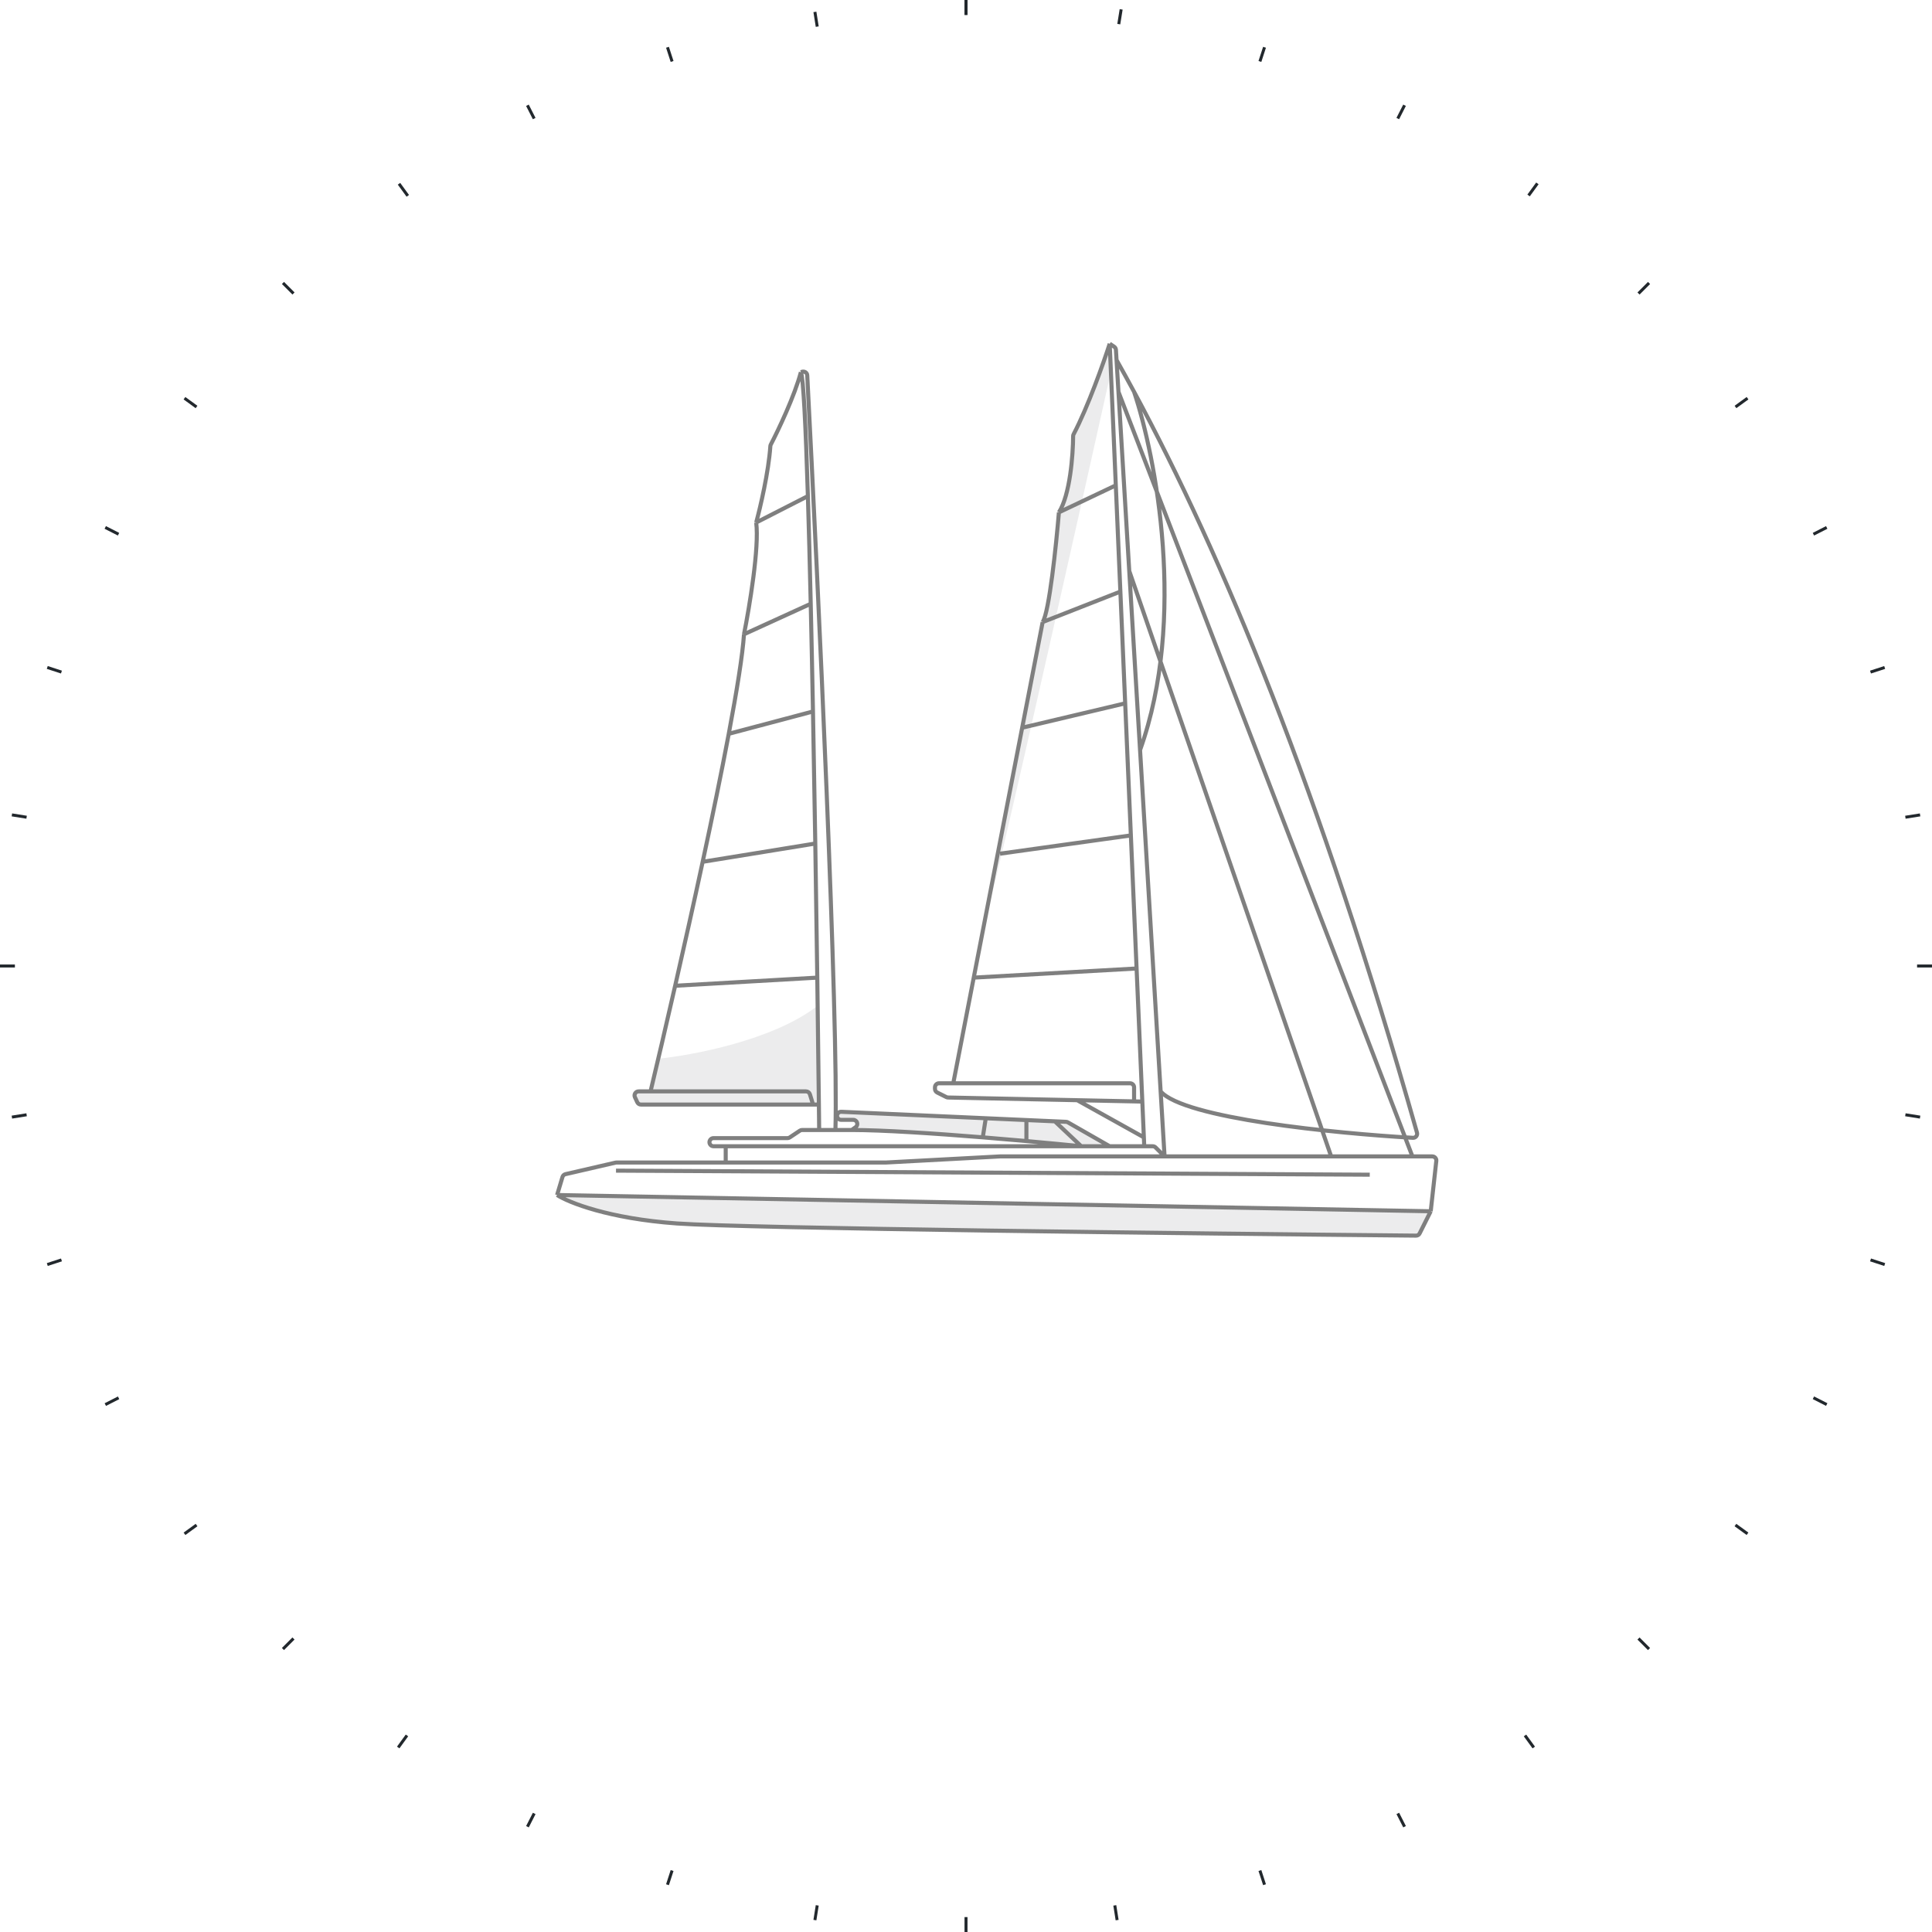 <svg width="326" height="326" viewBox="0 0 326 326" fill="none" xmlns="http://www.w3.org/2000/svg">
<path d="M163.253 0H162.75V2.515H163.253V0Z" fill="#22282D"/>
<path d="M188.932 1.54L188.529 4.031L189.027 4.111L189.43 1.621L188.932 1.54Z" fill="#22282D"/>
<path d="M213.133 7.901L212.355 10.293L212.834 10.448L213.611 8.056L213.133 7.901Z" fill="#22282D"/>
<path d="M236.775 17.649L235.633 19.89L236.081 20.118L237.223 17.877L236.775 17.649Z" fill="#22282D"/>
<path d="M259.209 30.797L257.725 32.834L258.132 33.131L259.616 31.093L259.209 30.797Z" fill="#22282D"/>
<path d="M278.079 47.57L276.301 49.348L276.657 49.704L278.435 47.925L278.079 47.57Z" fill="#22282D"/>
<path d="M294.728 66.987L292.693 68.466L292.989 68.873L295.024 67.394L294.728 66.987Z" fill="#22282D"/>
<path d="M308.12 88.775L305.879 89.917L306.107 90.365L308.349 89.224L308.12 88.775Z" fill="#22282D"/>
<path d="M317.937 112.39L315.545 113.167L315.7 113.645L318.093 112.868L317.937 112.39Z" fill="#22282D"/>
<path d="M323.953 137.255L321.469 137.648L321.547 138.145L324.032 137.752L323.953 137.255Z" fill="#22282D"/>
<path d="M325.998 162.748H323.482V163.251H325.998V162.748Z" fill="#22282D"/>
<path d="M321.547 187.855L321.469 188.352L323.953 188.746L324.032 188.249L321.547 187.855Z" fill="#22282D"/>
<path d="M315.706 212.356L315.551 212.835L317.943 213.612L318.099 213.133L315.706 212.356Z" fill="#22282D"/>
<path d="M306.107 235.632L305.879 236.08L308.12 237.222L308.349 236.774L306.107 235.632Z" fill="#22282D"/>
<path d="M292.981 257.125L292.686 257.532L294.721 259.01L295.016 258.603L292.981 257.125Z" fill="#22282D"/>
<path d="M276.653 276.3L276.297 276.656L278.076 278.434L278.431 278.078L276.653 276.3Z" fill="#22282D"/>
<path d="M257.528 292.687L257.121 292.983L258.6 295.018L259.007 294.722L257.528 292.687Z" fill="#22282D"/>
<path d="M236.085 305.877L235.637 306.106L236.779 308.347L237.227 308.119L236.085 305.877Z" fill="#22282D"/>
<path d="M212.834 315.547L212.355 315.703L213.133 318.095L213.611 317.94L212.834 315.547Z" fill="#22282D"/>
<path d="M188.356 321.468L187.859 321.547L188.253 324.031L188.75 323.952L188.356 321.468Z" fill="#22282D"/>
<path d="M163.253 323.484H162.75V326H163.253V323.484Z" fill="#22282D"/>
<path d="M137.649 321.468L137.256 323.952L137.753 324.031L138.146 321.546L137.649 321.468Z" fill="#22282D"/>
<path d="M113.168 315.551L112.391 317.943L112.869 318.099L113.646 315.706L113.168 315.551Z" fill="#22282D"/>
<path d="M89.917 305.878L88.775 308.12L89.224 308.348L90.366 306.107L89.917 305.878Z" fill="#22282D"/>
<path d="M68.467 292.684L66.988 294.719L67.395 295.015L68.874 292.98L68.467 292.684Z" fill="#22282D"/>
<path d="M49.343 276.296L47.565 278.075L47.92 278.43L49.699 276.652L49.343 276.296Z" fill="#22282D"/>
<path d="M33.019 257.127L30.984 258.605L31.28 259.012L33.315 257.534L33.019 257.127Z" fill="#22282D"/>
<path d="M19.898 235.638L17.656 236.78L17.885 237.228L20.126 236.086L19.898 235.638Z" fill="#22282D"/>
<path d="M10.295 212.356L7.902 213.133L8.058 213.612L10.45 212.834L10.295 212.356Z" fill="#22282D"/>
<path d="M4.451 187.855L1.967 188.249L2.046 188.746L4.53 188.352L4.451 187.855Z" fill="#22282D"/>
<path d="M2.515 162.748H0V163.251H2.515V162.748Z" fill="#22282D"/>
<path d="M2.046 137.253L1.967 137.75L4.451 138.144L4.53 137.647L2.046 137.253Z" fill="#22282D"/>
<path d="M8.054 112.387L7.898 112.865L10.291 113.643L10.446 113.164L8.054 112.387Z" fill="#22282D"/>
<path d="M17.875 88.774L17.646 89.222L19.888 90.364L20.116 89.916L17.875 88.774Z" fill="#22282D"/>
<path d="M31.274 66.99L30.979 67.397L33.014 68.876L33.309 68.469L31.274 66.99Z" fill="#22282D"/>
<path d="M47.924 47.566L47.568 47.922L49.347 49.701L49.703 49.345L47.924 47.566Z" fill="#22282D"/>
<path d="M67.531 30.86L67.123 31.157L68.607 33.194L69.015 32.897L67.531 30.86Z" fill="#22282D"/>
<path d="M89.22 17.651L88.772 17.879L89.913 20.12L90.362 19.892L89.22 17.651Z" fill="#22282D"/>
<path d="M112.869 7.901L112.391 8.056L113.168 10.449L113.646 10.293L112.869 7.901Z" fill="#22282D"/>
<path d="M137.753 1.97L137.256 2.048L137.649 4.533L138.146 4.454L137.753 1.97Z" fill="#22282D"/>
<path d="M163.253 0H162.75V2.515H163.253V0Z" fill="#22282D"/>
<g opacity="0.5">
<path d="M168.051 148.163C171.342 134.724 182.449 85.197 187.592 62.114L187.249 58.343L186.22 61.085L184.163 66.571L181.226 73.084V74.456L180.735 79.598L179.707 84.397L178.678 87.483L177.307 100.167L175.936 104.967L169.422 139.249C167.594 147.82 164.76 161.602 168.051 148.163Z" fill="#D9DADB"/>
<path d="M180.05 189.302L186.221 193.073L182.107 193.416L174.222 192.73L167.708 192.044L156.395 191.359L144.396 190.673V189.987V189.302L143.71 188.959H141.311V188.273L141.653 187.588L164.965 188.616L180.05 189.302Z" fill="#D9DADB"/>
<path d="M114.227 201.986L94.686 201.644L97.771 203.358L102.571 204.729L113.198 206.443L145.424 207.472L239.358 208.5L241.072 204.386L228.73 204.043H214.674L184.163 203.358L148.166 202.672L114.227 201.986Z" fill="#D9DADB"/>
<path d="M137.882 169.761C130.477 175.52 116.741 178.103 110.798 178.674L109.729 184.159H107.713L107.027 184.502L107.37 185.531L108.056 186.559L138.224 186.216L137.882 169.761Z" fill="#D9DADB"/>
<path d="M94 201.644C95.943 202.901 102.708 205.62 114.227 206.443C125.702 207.263 201.873 208.151 238.941 208.496C239.203 208.499 239.432 208.351 239.549 208.117L241.415 204.386M94 201.644L94.914 198.597C94.985 198.361 95.177 198.181 95.417 198.126L103.866 196.176C103.916 196.164 103.968 196.158 104.02 196.158H122.454M94 201.644L241.415 204.386M241.415 204.386L242.358 195.891C242.404 195.485 242.086 195.13 241.677 195.13H238.329M122.454 196.158H149.538L168.736 195.13H196.505M122.454 196.158V193.416M122.454 193.416H120.397C119.832 193.416 119.51 192.771 119.849 192.319V192.319C119.978 192.146 120.182 192.044 120.397 192.044H132.874C133.01 192.044 133.142 192.004 133.255 191.929L134.966 190.788C135.079 190.713 135.211 190.673 135.347 190.673H138.224M122.454 193.416H182.449M143.71 190.673L144.368 190.203C144.911 189.815 144.637 188.959 143.97 188.959H141.921C141.316 188.959 141.013 188.227 141.441 187.799V187.799C141.576 187.665 141.761 187.593 141.952 187.601L166.336 188.69M143.71 190.673H140.967M143.71 190.673C148.929 190.673 157.613 191.246 165.831 191.911M187.248 193.416L180.193 189.384C180.098 189.33 179.992 189.299 179.883 189.294L177.992 189.21M187.248 193.416H182.449M187.248 193.416H193.076M196.505 195.13L194.991 193.617C194.863 193.488 194.688 193.416 194.506 193.416H193.076M196.505 195.13L195.843 184.159M196.505 195.13H224.616M182.449 193.416L177.992 189.21M182.449 193.416C180.033 193.171 176.805 192.861 173.192 192.538M177.992 189.21L173.192 188.996M193.076 193.416L193.012 191.911M187.248 58L187.993 58.497C188.172 58.616 188.284 58.812 188.297 59.026L188.401 60.743M187.248 58C186.231 61.166 183.602 68.605 181.156 73.278C181.104 73.377 181.078 73.483 181.077 73.595C181.06 76.757 180.563 83.491 178.678 86.454M187.248 58L188.277 81.897M178.678 86.454C178.221 91.94 177.032 103.321 175.935 104.967M178.678 86.454L188.277 81.897M175.935 104.967L189.048 99.825M175.935 104.967L172.48 122.794M160.851 182.788H158.451C158.072 182.788 157.765 183.095 157.765 183.474V183.736C157.765 183.995 157.912 184.233 158.144 184.349L159.684 185.119C159.775 185.164 159.875 185.189 159.977 185.191L181.763 185.645M160.851 182.788H190.677C191.055 182.788 191.362 183.095 191.362 183.474V185.845M160.851 182.788L164.306 164.961M192.752 185.874L191.362 185.845M192.752 185.874L191.785 163.419M192.752 185.874L193.012 191.911M191.362 185.845L181.763 185.645M188.277 81.897L189.048 99.825M189.048 99.825L189.86 118.68M189.86 118.68L172.48 122.794M189.86 118.68L190.819 140.964M172.48 122.794L164.306 164.961M190.819 140.964L168.736 144.049M190.819 140.964L191.785 163.419M191.785 163.419L164.306 164.961M188.401 60.743C189.38 62.48 190.367 64.271 191.362 66.117M188.401 60.743L188.725 66.117M195.843 184.159C199.766 188.71 225.258 191.236 238.408 191.992C238.877 192.019 239.223 191.568 239.096 191.116C222.79 133.448 206.196 93.635 191.362 66.117M195.843 184.159L192.37 126.565M191.362 66.117C195.005 77.01 200.307 104.35 192.37 126.565M192.37 126.565L190.547 96.341M188.725 66.117L238.329 195.13M188.725 66.117L190.547 96.341M238.329 195.13H224.616M190.547 96.341L224.616 195.13M138.224 190.673H140.967M138.224 190.673C138.209 189.288 138.193 187.855 138.176 186.38M135.139 62.8L135.313 62.742C135.742 62.598 136.19 62.882 136.213 63.335C138.054 98.884 141.511 172.721 140.967 190.673M135.139 62.8C134.061 66.843 131.349 72.541 130.063 75.014C130.019 75.1 129.994 75.19 129.987 75.286C129.691 79.663 128.275 85.682 127.597 88.169M135.139 62.8C135.549 63.621 135.95 71.692 136.321 83.712M138.176 186.38H137.196M138.176 186.38C138.101 179.925 138.01 172.658 137.905 164.961M137.196 186.38H108.151C107.884 186.38 107.641 186.225 107.529 185.983L107.136 185.133C106.925 184.679 107.257 184.159 107.758 184.159H109.77M137.196 186.38L136.66 184.643C136.571 184.355 136.305 184.159 136.004 184.159H109.77M109.77 184.159C110.932 179.295 112.38 173.108 113.925 166.333M125.54 107.024C126.454 102.453 128.145 92.282 127.597 88.169M125.54 107.024L136.8 101.882M125.54 107.024C125.308 110.504 124.344 116.518 122.968 123.822M127.597 88.169L136.321 83.712M136.321 83.712C136.487 89.079 136.648 95.234 136.8 101.882M136.8 101.882C136.933 107.632 137.059 113.752 137.18 120.051M122.968 123.822L137.18 120.051M122.968 123.822C121.749 130.297 120.207 137.786 118.566 145.42M137.18 120.051C137.319 127.338 137.449 134.864 137.569 142.335M118.566 145.42L137.569 142.335M118.566 145.42C117.045 152.495 115.439 159.696 113.925 166.333M137.569 142.335C137.692 150.044 137.805 157.694 137.905 164.961M113.925 166.333L137.905 164.961M231.13 198.215L103.942 197.53M173.192 188.996V192.538M173.192 188.996L166.336 188.69M173.192 192.538C170.86 192.33 168.368 192.116 165.831 191.911M166.336 188.69L165.831 191.911M193.012 191.911L181.763 185.645" stroke="black" stroke-width="0.686"/>
</g>
</svg>

